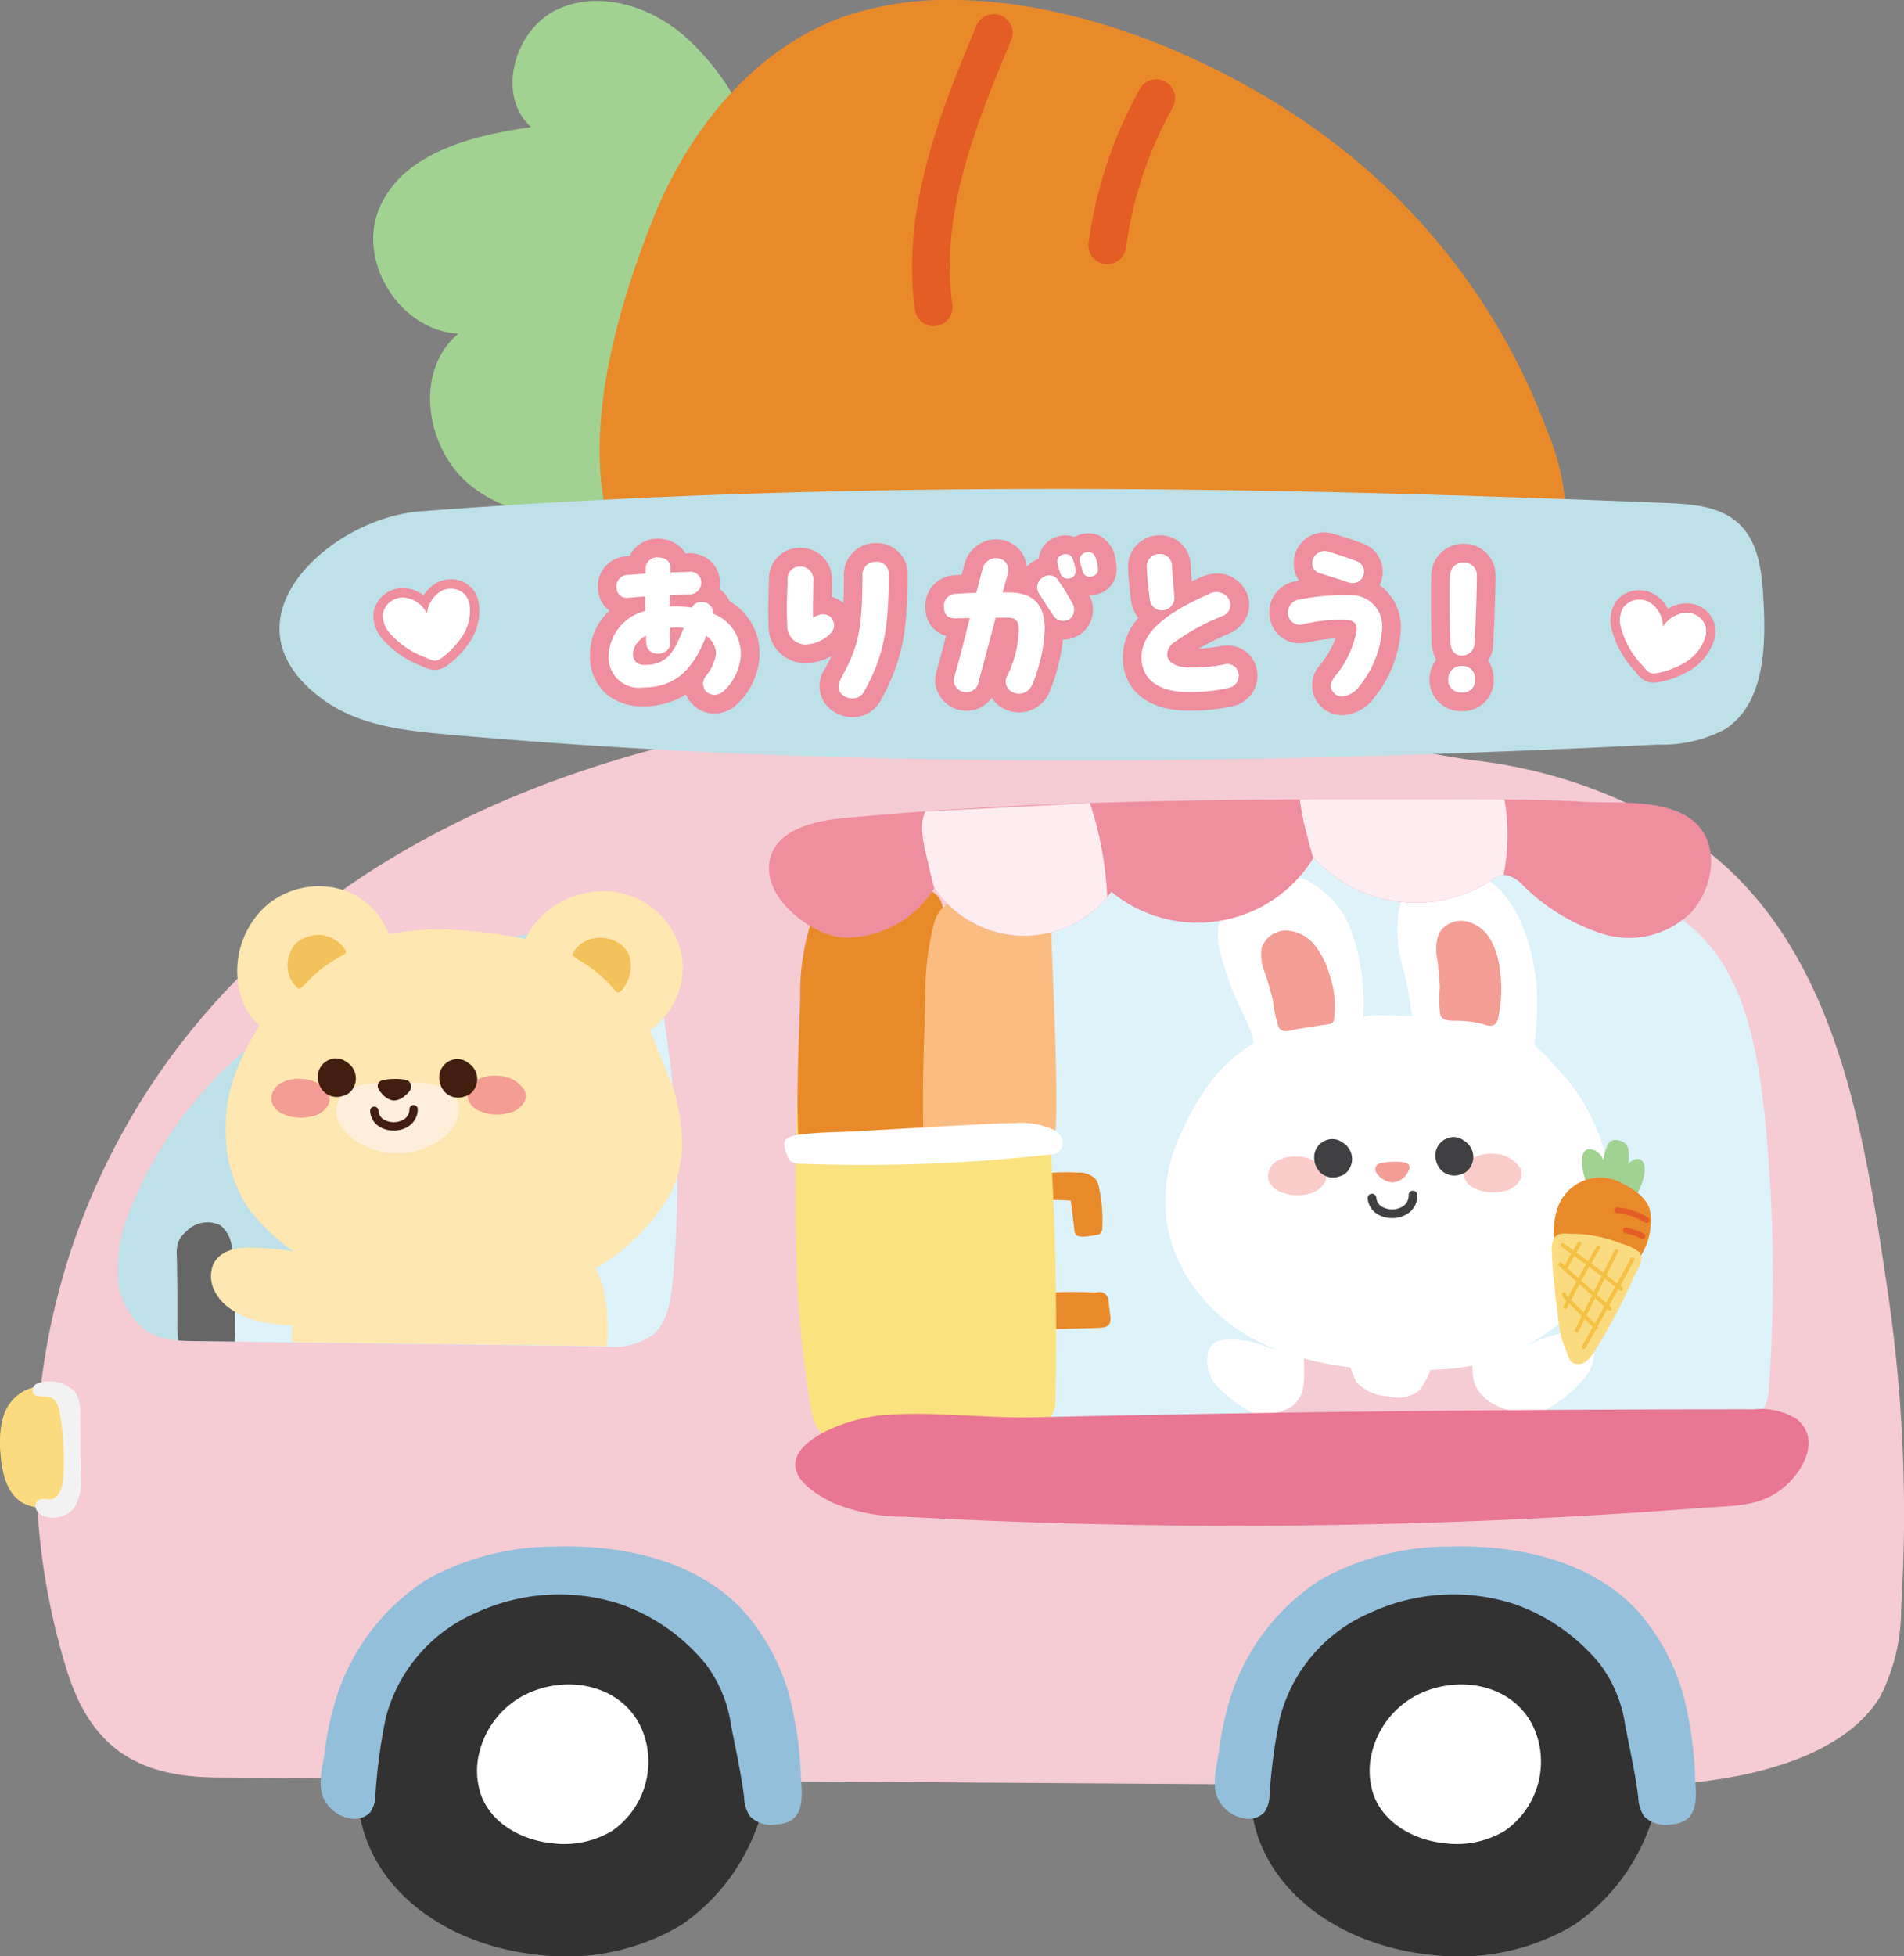 <svg id="グループ_3275" data-name="グループ 3275" xmlns="http://www.w3.org/2000/svg" xmlns:xlink="http://www.w3.org/1999/xlink" width="145.058" height="148.953" viewBox="0 0 145.058 148.953">
  <rect x="0" y="0" width="145.058" height="148.953" fill="#808080" stroke="none"/>
  <defs>
    <clipPath id="clip-path">
      <rect id="長方形_1431" data-name="長方形 1431" width="145.058" height="148.953" fill="none"/>
    </clipPath>
  </defs>
  <g id="グループ_3274" data-name="グループ 3274" clip-path="url(#clip-path)">
    <path id="パス_28415" data-name="パス 28415" d="M6.836,91.4q.174-.416.356-.828c11.54-26.16,40.415-36.675,68.93-36.917a134.2,134.2,0,0,1,21.991,1.551c5,.785,9.945,2.2,14.93,2.789a37.917,37.917,0,0,1,14.272,4.93c12.312,7.235,14.572,22.391,16.5,35.4a115.886,115.886,0,0,1,1.025,24.114,14.625,14.625,0,0,1-1.6,6.758c-1.5,2.487-4.281,4.085-7.155,5.061-5.4,1.837-11.3,1.82-17.052,1.782l-102.505-.688c-6.272-.042-9.664-2.439-11.465-8.253A52.484,52.484,0,0,1,6.836,91.4" fill="#f5cbd4"/>
    <path id="パス_28416" data-name="パス 28416" d="M35.411,121.893a16.22,16.22,0,0,0-7.783,10.086,13.721,13.721,0,0,0,.207,7.876c1.917,5.458,7.634,8.433,13.084,8.986a17.142,17.142,0,0,0,11.015-2.272A15.423,15.423,0,0,0,58.4,131.486c-1.865-11.4-14.324-14.335-22.99-9.593" fill="#323232"/>
    <path id="パス_28417" data-name="パス 28417" d="M39.774,129.169a6.735,6.735,0,0,0-3.232,4.188,5.7,5.7,0,0,0,.086,3.271c.8,2.266,3.17,3.5,5.433,3.731a7.119,7.119,0,0,0,4.574-.943,6.407,6.407,0,0,0,2.686-6.264c-.775-4.732-5.949-5.952-9.547-3.983" fill="#fff"/>
    <path id="パス_28418" data-name="パス 28418" d="M103.414,121.893a16.22,16.22,0,0,0-7.783,10.086,13.721,13.721,0,0,0,.207,7.876c1.917,5.458,7.634,8.433,13.084,8.986a17.142,17.142,0,0,0,11.015-2.272,15.423,15.423,0,0,0,6.467-15.083c-1.865-11.4-14.324-14.335-22.99-9.593" fill="#323232"/>
    <path id="パス_28419" data-name="パス 28419" d="M107.777,129.169a6.735,6.735,0,0,0-3.232,4.188,5.7,5.7,0,0,0,.086,3.271c.8,2.266,3.17,3.5,5.433,3.731a7.119,7.119,0,0,0,4.574-.943,6.407,6.407,0,0,0,2.686-6.264c-.775-4.732-5.949-5.952-9.547-3.983" fill="#fff"/>
    <path id="パス_28420" data-name="パス 28420" d="M61.755,87.144c-.156-4.741-.184-9.985,2.225-13.582,2.289-3.417,6.072-4.283,9.544-4.937,15.847-2.987,32.1-5.961,47.765-1.681,3.5.958,7.136,2.417,9.551,5.818s3.213,8.167,3.659,12.729a120.877,120.877,0,0,1,.282,20.037,4.087,4.087,0,0,1-.33,1.592,2.354,2.354,0,0,1-2.29,1.007l-35.085.459-17.9.234-8.77.114c-1.708.023-5.884,1.12-7.275-.407-2.454-2.693-1.38-17.246-1.38-21.383" fill="#def2fa"/>
    <path id="パス_28421" data-name="パス 28421" d="M83.537,98.417a.706.706,0,0,1,.927.7q.062.561.124,1.121a.915.915,0,0,1-.051.547c-.152.276-.524.319-.839.328-1.678.065-3.358.086-5.037.14-.616.019-1.228.153-1.846.121-.528-.027-.466-.212-.479-.724a13.973,13.973,0,0,1,.052-1.624.282.282,0,0,1,.034-.132.267.267,0,0,1,.12-.088,7.4,7.4,0,0,1,2.51-.328,39.224,39.224,0,0,1,4.485-.058" fill="#e98a2a"/>
    <path id="パス_28422" data-name="パス 28422" d="M83.524,94.043a.594.594,0,0,0,.305-.111.607.607,0,0,0,.149-.443,11.5,11.5,0,0,0-.24-3.012,1.69,1.69,0,0,0-.273-.7,1.753,1.753,0,0,0-1.342-.49,17.027,17.027,0,0,0-2.369.042.748.748,0,0,0-.408.12.7.7,0,0,0-.2.43,4.185,4.185,0,0,0-.057,1.106.518.518,0,0,0,.079.272.557.557,0,0,0,.512.124,18.631,18.631,0,0,1,1.9.04l.273,2.224a.739.739,0,0,0,.112.367c.224.3,1.242.079,1.559.03" fill="#e98a2a"/>
    <path id="パス_28423" data-name="パス 28423" d="M60.748,97.721A187.7,187.7,0,0,1,61,78.64a7.1,7.1,0,0,1,1.124-4.2c1.032-1.246,2.716-1.444,4.241-1.561,2.95-.225,5.9-.451,8.859-.534a3.662,3.662,0,0,1,3.081.92,4.626,4.626,0,0,1,.759,2.464,235.952,235.952,0,0,1,1.346,30.821,2.208,2.208,0,0,1-.241,1.161,1.758,1.758,0,0,1-1.09.625,42.2,42.2,0,0,1-8.427,1.273c-2.008.123-6.949,1.345-8.37-.851a4.3,4.3,0,0,1-.509-1.6,78.4,78.4,0,0,1-1.027-9.432" fill="#fae27f"/>
    <path id="パス_28424" data-name="パス 28424" d="M61.388,87.585a.613.613,0,0,1-.478-.462,3.048,3.048,0,0,1-.107-.828c-.128-3.407.06-6.893.164-10.305a17.536,17.536,0,0,1,.736-5.454,3.013,3.013,0,0,1,2.651-2.059c1.837-.318,3.675-.637,5.515-.769a1.643,1.643,0,0,1,1.908,1.164,10.969,10.969,0,0,1,.451,3.187c.082,1.78.868,14.937.162,15.015a99.918,99.918,0,0,1-10.775.53,1.173,1.173,0,0,1-.227-.019" fill="#e98a2a"/>
    <path id="パス_28425" data-name="パス 28425" d="M70.841,87.436c-.162-.038-.318-.149-.407-.461a3.585,3.585,0,0,1-.09-.828c-.1-3.407.064-6.892.16-10.305a20.362,20.362,0,0,1,.638-5.455,2.665,2.665,0,0,1,2.265-2.064,41.316,41.316,0,0,1,4.705-.78c.584-.05,1.242.007,1.626,1.161a12.7,12.7,0,0,1,.378,3.185c.066,1.781.712,14.936.11,15.016a73.035,73.035,0,0,1-9.191.55.862.862,0,0,1-.194-.019" fill="#fbbc81"/>
    <path id="パス_28426" data-name="パス 28426" d="M96.82,109.864a17.8,17.8,0,0,0,.2,2.069,3.177,3.177,0,0,0,1.1,2.231,3.837,3.837,0,0,0,1.51.57,4.418,4.418,0,0,0,2.439-.065c.688-.308.963-1.053,1.333-1.624l6.4.145a2.858,2.858,0,0,0,2,1.723,3.462,3.462,0,0,0,2.787-.461c1.328-.941,1.361-2.559,1.358-3.909a28.933,28.933,0,0,0-.536-5.424c-.152-.789-.386-2.334-1.275-2.782a3.991,3.991,0,0,0-1.185-.318,80.026,80.026,0,0,0-14.738-.459,1.141,1.141,0,0,0-.532.1.756.756,0,0,0-.306.528,28.772,28.772,0,0,0-.559,7.673" fill="#fff"/>
    <path id="パス_28427" data-name="パス 28427" d="M93.19,102.038a1.45,1.45,0,0,0-.833.349,1.257,1.257,0,0,0-.285.5,2.891,2.891,0,0,0,.622,2.631,10.725,10.725,0,0,0,5.4,3.067,1.408,1.408,0,0,0,.9.024,1.172,1.172,0,0,0,.435-.363,4.876,4.876,0,0,0,.625-3.743,1.2,1.2,0,0,0-.95-1.292c-.888-.285-1.791-.391-2.663-.68a7.059,7.059,0,0,0-3.25-.494" fill="#fff"/>
    <path id="パス_28428" data-name="パス 28428" d="M120.036,101.451a1.49,1.49,0,0,1,.866.253,1.2,1.2,0,0,1,.334.452,2.685,2.685,0,0,1-.352,2.576,10.742,10.742,0,0,1-5.072,3.461,1.465,1.465,0,0,1-.894.11,1.16,1.16,0,0,1-.469-.305,4.55,4.55,0,0,1-1-3.52,1.463,1.463,0,0,1,.343-1.06,1.576,1.576,0,0,1,.473-.268c.856-.359,1.745-.549,2.585-.91a7.308,7.308,0,0,1,3.189-.789" fill="#fff"/>
    <path id="パス_28429" data-name="パス 28429" d="M99.281,105.652a2.15,2.15,0,0,1-1.1,1.584,4.19,4.19,0,0,1-1.066.355l-.661.157a.423.423,0,0,0-.228.1.43.43,0,0,0-.083.234c-.176,1.255-.869,5.424,1.045,5.6.927.084,1.859.115,2.791.135a122.982,122.982,0,0,0,13.02-.406,19.562,19.562,0,0,0,2.426-.316,1.1,1.1,0,0,0,.6-.274,1.076,1.076,0,0,0,.21-.637,23.841,23.841,0,0,0,.01-4.43c-1.633-.422-3.367-.83-3.947-2.549-.224-.664.024-2.473-.592-2.911a.733.733,0,0,0-.425-.09l-1.819-.012c-.08,0-.436,2.011-.514,2.211a5.379,5.379,0,0,1-.837,1.492,2.615,2.615,0,0,1-2.326.433,3.562,3.562,0,0,1-2.428-1.062,5.81,5.81,0,0,1-.679-2.356.533.533,0,0,0-.148-.307.542.542,0,0,0-.276-.1,14.271,14.271,0,0,0-2.88-.037c-.127.938.1,2.157-.1,3.179" fill="#f5cbd4"/>
    <path id="パス_28430" data-name="パス 28430" d="M122.89,93.307a16.584,16.584,0,0,0-.693-5.814,16.288,16.288,0,0,0-2.013-4.247,19.175,19.175,0,0,0-1.65-2q-.429-.486-.873-.958c-.109-.115-.774-.655-.763-.787a24.261,24.261,0,0,0,.157-4.578c-.394-3.689-1.973-8.51-6.37-8.829a4.053,4.053,0,0,0-1.776.231,4.131,4.131,0,0,0-2.342,3.094,9.687,9.687,0,0,0,.241,4.01,25.373,25.373,0,0,1,.762,3.97c-.321-.022-3.705-.229-3.724.085a16.234,16.234,0,0,0-.776-6.231,7.062,7.062,0,0,0-3.493-4.2,5.041,5.041,0,0,0-5.088.535,4.663,4.663,0,0,0-1.643,4.346,20.309,20.309,0,0,0,1.692,4.892c.117.286,1.208,2.476.918,2.654C92.555,81.264,91,83.874,89.672,87a11.211,11.211,0,0,0-.808,3.124c-.042.363-.067.728-.077,1.092,0,.086,0,.171,0,.257-.034,4.755,3.22,8.877,7.434,10.848,4.027,1.884,8.914,2.209,13.3,1.97l.364-.022a17.994,17.994,0,0,0,3-.426,15.012,15.012,0,0,0,8.722-6.25,9.07,9.07,0,0,0,1.285-4.282" fill="#fff"/>
    <path id="パス_28431" data-name="パス 28431" d="M113.845,87.863a2.86,2.86,0,0,0-1.655.331,1.352,1.352,0,0,0-.648,1.456,1.592,1.592,0,0,0,1,.928,3.3,3.3,0,0,0,1.97.134,1.812,1.812,0,0,0,1.369-.975,1.029,1.029,0,0,0-.035-.756,2.415,2.415,0,0,0-2-1.118" fill="#faccc9"/>
    <path id="パス_28432" data-name="パス 28432" d="M98.94,88.076a2.861,2.861,0,0,0-1.655.331,1.352,1.352,0,0,0-.648,1.456,1.592,1.592,0,0,0,1,.928,3.3,3.3,0,0,0,1.97.134,1.812,1.812,0,0,0,1.369-.975,1.029,1.029,0,0,0-.035-.756,2.415,2.415,0,0,0-2-1.118" fill="#faccc9"/>
    <path id="パス_28433" data-name="パス 28433" d="M102.317,87.025a1.3,1.3,0,0,0-1.245-.216,1.4,1.4,0,0,0-.923,1.033,1.632,1.632,0,0,0,.392,1.391,1.415,1.415,0,0,0,1.466.36l-.035,0a1.236,1.236,0,0,0,.373-.132,1.2,1.2,0,0,0,.381-.347,1.5,1.5,0,0,0,.283-.851,1.456,1.456,0,0,0-.692-1.243" fill="#403f41"/>
    <path id="パス_28434" data-name="パス 28434" d="M111.553,86.874a1.3,1.3,0,0,0-1.245-.216,1.4,1.4,0,0,0-.923,1.033,1.632,1.632,0,0,0,.392,1.391,1.415,1.415,0,0,0,1.466.36l-.035,0a1.236,1.236,0,0,0,.373-.132,1.2,1.2,0,0,0,.381-.347,1.5,1.5,0,0,0,.283-.851,1.456,1.456,0,0,0-.692-1.243" fill="#403f41"/>
    <path id="パス_28435" data-name="パス 28435" d="M107.057,88.533a4.869,4.869,0,0,0-1.718.015.717.717,0,0,0-.457.193.5.5,0,0,0-.067.483,1.628,1.628,0,0,0,1.223.812,1.444,1.444,0,0,0,1.262-.857c.2-.363.053-.554-.243-.646" fill="#f39d94"/>
    <path id="パス_28436" data-name="パス 28436" d="M106.062,92.753a2.111,2.111,0,0,1-1.252-.385,1.547,1.547,0,0,1-.614-1.128.331.331,0,0,1,.66-.043.893.893,0,0,0,.348.64,1.572,1.572,0,0,0,1.713,0,.966.966,0,0,0,.4-.8.331.331,0,1,1,.66-.041,1.62,1.62,0,0,1-.669,1.375,2.116,2.116,0,0,1-1.249.383" fill="#403f41"/>
    <path id="パス_28437" data-name="パス 28437" d="M96.4,74.151a3.456,3.456,0,0,1-.265-2,1.944,1.944,0,0,1,1.884-1.291,2.931,2.931,0,0,1,2.12,1.082,6.17,6.17,0,0,1,1.112,2.168,7.422,7.422,0,0,1,.389,3.46.493.493,0,0,1-.151.331.507.507,0,0,1-.24.079L99,78.328c-.612.095-1.3.437-1.6-.144a10.687,10.687,0,0,1-.428-2.037c-.168-.672-.359-1.339-.578-2" fill="#f39d94"/>
    <path id="パス_28438" data-name="パス 28438" d="M109.511,73.083a3.456,3.456,0,0,1,.128-2.017,1.945,1.945,0,0,1,2.1-.9,2.928,2.928,0,0,1,1.87,1.472,6.152,6.152,0,0,1,.672,2.342,9.987,9.987,0,0,1-.149,3.553.787.787,0,0,1-.281.5.885.885,0,0,1-.706-.006,8.261,8.261,0,0,0-2.16-.3c-.441,0-1.113.055-1.265-.485a10.685,10.685,0,0,1-.026-2.081c-.035-.692-.093-1.383-.181-2.07" fill="#f39d94"/>
    <path id="パス_28439" data-name="パス 28439" d="M71.315,115.617q18.925.935,37.887.321,10.237-.332,20.452-1.114c2.427-.186,4.514-.041,6.366-1.665,1.395-1.222,2.713-3.633.84-5.115a5.15,5.15,0,0,0-3.238-.726q-18.222-.007-36.443.264-9.19.136-18.381.344c-3.811.086-7.595-.469-11.419-.173s-10.756,3.363-3.849,6.715a13.991,13.991,0,0,0,5.375,1.024q1.2.066,2.41.125" fill="#e97692"/>
    <path id="パス_28440" data-name="パス 28440" d="M51.6,90.007q0,1.688-.068,3.373-.066,1.625-.2,3.244c-.026.308-.053.616-.083.925-.142,1.488-.4,3.12-1.466,4.069a5.235,5.235,0,0,1-3.687.9l-.826-.01-21.683-.272-5.69-.072-2.939-.036-.188,0c-.4-.006-.8-.017-1.2-.052a5.243,5.243,0,0,1-2.338-.677,5.442,5.442,0,0,1-2.265-4.32,12.094,12.094,0,0,1,.976-5.024A30.952,30.952,0,0,1,23.278,76.77a44.588,44.588,0,0,1,14.631-5.206c3.226-.593,9.22-1.983,11.466,1.543a5.267,5.267,0,0,1,.591,1.361,14.365,14.365,0,0,1,.322,1.427q.083.44.159.88l.021.124q.149.855.276,1.713.054.36.1.721.087.631.165,1.262c.013.1.025.2.037.307s.024.2.035.3.025.221.037.332.023.2.033.3c.018.161.034.323.051.484.011.115.023.228.033.343l.039.413c.051.552.094,1.1.132,1.657.009.138.019.277.028.415.018.277.033.554.049.83.007.138.013.276.021.416q.041.83.061,1.661c.005.156.009.313.011.468,0,.121,0,.242.007.363q.009.563.01,1.125" fill="#bee0e9"/>
    <path id="パス_28441" data-name="パス 28441" d="M51.531,93.38q-.067,1.625-.2,3.243-.038.463-.082.925c-.142,1.489-.4,3.121-1.466,4.069a5.232,5.232,0,0,1-3.687.9l-.826-.01-21.683-.272-5.691-.071-2.938-.037-.189,0A21.249,21.249,0,0,1,17.9,99.677c1.511-1.018,3.013-1.911,3.615-2.35q.995-.725,1.985-1.456,4.584-3.381,9.068-6.9h0q1.131-.887,2.253-1.782.666-.53,1.329-1.064,1.25-1,2.491-2.021.965-.786,1.922-1.582,2.663-2.207,5.284-4.461c.28-.24.56-.482.839-.723q1.65-1.426,3.282-2.87c.136.466.233.948.322,1.427q.081.44.158.879c.007.042.015.083.022.125q.147.855.275,1.713c.037.24.071.481.1.721q.087.63.166,1.261c.012.1.024.205.037.308s.023.2.034.295.026.222.038.333.022.2.032.3c.019.161.035.323.051.484.011.114.023.228.034.342.013.139.025.276.038.414q.075.828.133,1.657l.027.415c.018.277.034.553.049.83.008.138.014.276.021.415q.041.831.062,1.662c.005.156.008.312.011.468,0,.121,0,.242.006.363q.037,2.25-.057,4.5" fill="#def2fa"/>
    <path id="パス_28442" data-name="パス 28442" d="M52.493,3.057C49.851.561,45.8-.811,42.5.7s-4.737,6.542-2.04,8.979c-4.539.651-9.787,1.97-11.569,6.194-1.716,4.068,1.635,9.347,6.046,9.526-3.428,2.8-2.544,8.786.907,11.562s8.4,2.9,12.677,1.765A12.486,12.486,0,0,0,54.5,35.562c1.826-1.923,2.6-4.6,3.123-7.2,1.787-8.957,2.005-18.561-5.132-25.3" fill="#a1d292"/>
    <path id="パス_28443" data-name="パス 28443" d="M106.833,53.367q.772-.189,1.533-.432c5.225-1.669,10.039-5.791,10.873-11.212a18.215,18.215,0,0,0-1.363-8.907,49.053,49.053,0,0,0-16.4-22.057C93.656,4.83,82.728.127,72.821,0a24.739,24.739,0,0,0-8.3,1.186c-6.971,2.38-12.056,8.654-14.777,15.5-4.391,11.044-8.19,27.056,5.377,33.166,4.729,2.13,10.04,2.475,15.217,2.789l21.7,1.315c4.943.3,10.007.586,14.79-.59" fill="#e98a2a"/>
    <path id="パス_28444" data-name="パス 28444" d="M71.129,24.833A1.436,1.436,0,0,1,69.71,23.6C68.6,15.85,71.813,8.13,74.4,1.927a1.435,1.435,0,0,1,2.65,1.1c-2.576,6.184-5.494,13.193-4.495,20.163a1.437,1.437,0,0,1-1.422,1.639" fill="#e35d25"/>
    <path id="パス_28445" data-name="パス 28445" d="M84.362,20.12a1.459,1.459,0,0,1-.2-.013,1.436,1.436,0,0,1-1.227-1.617A33.379,33.379,0,0,1,86.833,6.779a1.435,1.435,0,0,1,2.51,1.393,30.5,30.5,0,0,0-3.561,10.707,1.436,1.436,0,0,1-1.42,1.241" fill="#e35d25"/>
    <path id="パス_28446" data-name="パス 28446" d="M32.5,120.286a20.206,20.206,0,0,1,9.847-2.516c5.125-.151,10.6,1.052,14.158,4.747a16.276,16.276,0,0,1,3.958,8.067,28.672,28.672,0,0,1,.551,4.608c.046,1.073.339,2.783-.788,3.455a2.4,2.4,0,0,1-1.048.276,2.318,2.318,0,0,1-2.049-.62,2.84,2.84,0,0,1-.439-1.446c-.229-1.829-.643-3.658-.993-5.468a10.151,10.151,0,0,0-1.92-4.664,14.707,14.707,0,0,0-6.511-4.574,15.088,15.088,0,0,0-11.031.675,11.946,11.946,0,0,0-6.853,8.026,42.12,42.12,0,0,0-.785,5.881A2.3,2.3,0,0,1,28.21,138a1.65,1.65,0,0,1-1.518.466,2.724,2.724,0,0,1-2.012-1.472c-.527-1.078-.094-2.5.066-3.638a23.16,23.16,0,0,1,.717-3.546,16.633,16.633,0,0,1,7.041-9.52" fill="#93bfda"/>
    <path id="パス_28447" data-name="パス 28447" d="M100.622,120.286a20.206,20.206,0,0,1,9.847-2.516c5.125-.151,10.6,1.052,14.158,4.747a16.276,16.276,0,0,1,3.958,8.067,28.673,28.673,0,0,1,.551,4.608c.046,1.073.339,2.783-.788,3.455a2.4,2.4,0,0,1-1.048.276,2.319,2.319,0,0,1-2.049-.62,2.84,2.84,0,0,1-.439-1.446c-.229-1.829-.643-3.658-.993-5.468a10.151,10.151,0,0,0-1.92-4.664,14.707,14.707,0,0,0-6.511-4.574,15.088,15.088,0,0,0-11.031.675,11.946,11.946,0,0,0-6.853,8.026,42.12,42.12,0,0,0-.785,5.881A2.3,2.3,0,0,1,96.328,138a1.65,1.65,0,0,1-1.518.466A2.724,2.724,0,0,1,92.8,136.99c-.527-1.078-.094-2.5.066-3.638a23.159,23.159,0,0,1,.717-3.546,16.633,16.633,0,0,1,7.041-9.52" fill="#93bfda"/>
    <path id="パス_28448" data-name="パス 28448" d="M51.954,86.581a15.785,15.785,0,0,0-.658-3.709c-.1-.359-1.81-4.418-1.776-4.441.09-.062.179-.128.267-.2a5.788,5.788,0,0,0,2.132-5.622A6.154,6.154,0,0,0,47.334,68a6.717,6.717,0,0,0-6.263,1.973,5.618,5.618,0,0,0-1.034,1.523,36.606,36.606,0,0,0-5.1-.664,20.142,20.142,0,0,0-5.328.3A5.651,5.651,0,0,0,26.7,67.976a6.153,6.153,0,0,0-6.429,1,6.716,6.716,0,0,0-2.08,6.228,5.036,5.036,0,0,0,1.315,2.636c.087.086.178.168.272.245a18.868,18.868,0,0,0-1.9,3.807,11.492,11.492,0,0,0-.661,3.229q-.035.56-.021,1.118c0,.087,0,.175.009.263a10.374,10.374,0,0,0,1.772,5.57A15.01,15.01,0,0,0,27.4,97.539a32.366,32.366,0,0,0,11.622.952l.37-.041a18.377,18.377,0,0,0,3.042-.593A15.332,15.332,0,0,0,51,91.025a8.1,8.1,0,0,0,.951-4.444" fill="#fee7b0"/>
    <path id="パス_28449" data-name="パス 28449" d="M28.971,82.476a6.551,6.551,0,0,0-1.868.268,2.217,2.217,0,0,0-1.378,1.215,2.057,2.057,0,0,0,.212,1.749,3.791,3.791,0,0,0,1.307,1.241,5.69,5.69,0,0,0,6.74-.493,3.008,3.008,0,0,0,.925-1.508c.635-3.018-4.24-2.55-5.938-2.472" fill="#ffefda"/>
    <path id="パス_28450" data-name="パス 28450" d="M37.962,81.923a2.871,2.871,0,0,0-1.658.335,1.353,1.353,0,0,0-.648,1.461,1.6,1.6,0,0,0,1,.929,3.312,3.312,0,0,0,1.976.13,1.818,1.818,0,0,0,1.371-.979,1.032,1.032,0,0,0-.037-.759,2.418,2.418,0,0,0-2.008-1.117" fill="#f39d94"/>
    <path id="パス_28451" data-name="パス 28451" d="M23.017,82.163a2.871,2.871,0,0,0-1.658.335,1.353,1.353,0,0,0-.648,1.461,1.6,1.6,0,0,0,1,.929,3.312,3.312,0,0,0,1.976.13,1.818,1.818,0,0,0,1.371-.979,1.032,1.032,0,0,0-.037-.759,2.418,2.418,0,0,0-2.008-1.117" fill="#f39d94"/>
    <path id="パス_28452" data-name="パス 28452" d="M26.411,80.884a1.3,1.3,0,0,0-1.249-.215,1.4,1.4,0,0,0-.923,1.038,1.638,1.638,0,0,0,.4,1.394,1.416,1.416,0,0,0,1.47.358l-.034,0a1.251,1.251,0,0,0,.374-.132,1.2,1.2,0,0,0,.381-.349,1.507,1.507,0,0,0,.282-.854,1.462,1.462,0,0,0-.7-1.245" fill="#421e10"/>
    <path id="パス_28453" data-name="パス 28453" d="M35.662,80.936a1.3,1.3,0,0,0-1.249-.215,1.4,1.4,0,0,0-.923,1.038,1.638,1.638,0,0,0,.395,1.394,1.416,1.416,0,0,0,1.47.358l-.034,0a1.251,1.251,0,0,0,.374-.132,1.213,1.213,0,0,0,.381-.349,1.507,1.507,0,0,0,.282-.854,1.462,1.462,0,0,0-.7-1.245" fill="#421e10"/>
    <path id="パス_28454" data-name="パス 28454" d="M31.111,82.312l-.026-.018a.659.659,0,0,0-.235-.078,4.942,4.942,0,0,0-1.492,0,.784.784,0,0,0-.478.186.454.454,0,0,0-.068.465,1.315,1.315,0,0,0,.287.412,1.382,1.382,0,0,0,.879.529,1.294,1.294,0,0,0,.84-.345c.227-.181.532-.439.5-.771a.606.606,0,0,0-.2-.378" fill="#421e10"/>
    <path id="パス_28455" data-name="パス 28455" d="M30,86.088a2.034,2.034,0,0,1-1.238-.394A1.482,1.482,0,0,1,28.2,84.6a.316.316,0,0,1,.632-.028.853.853,0,0,0,.321.619,1.5,1.5,0,0,0,1.639.036.925.925,0,0,0,.4-.76.317.317,0,0,1,.633-.026,1.552,1.552,0,0,1-.667,1.3A2.007,2.007,0,0,1,30,86.088" fill="#421e10"/>
    <path id="パス_28456" data-name="パス 28456" d="M46.862,75.419a.4.4,0,0,0,.151.134c.151.061.305-.08.4-.211a2.7,2.7,0,0,0,.451-2.761,2.177,2.177,0,0,0-1.183-.993,2.546,2.546,0,0,0-2.389.261,1.815,1.815,0,0,0-.652.772.154.154,0,0,0-.013.12.173.173,0,0,0,.052.056,4.571,4.571,0,0,0,.423.313,10.123,10.123,0,0,1,2.758,2.309" fill="#f4c25b"/>
    <path id="パス_28457" data-name="パス 28457" d="M26.144,72.724a.4.4,0,0,0,.164-.117c.093-.135-.01-.315-.117-.439a2.471,2.471,0,0,0-1.814-.975,2.665,2.665,0,0,0-1.849.655,2.49,2.49,0,0,0-.433,2.591,1.809,1.809,0,0,0,.609.807.153.153,0,0,0,.114.039.163.163,0,0,0,.066-.038,4.343,4.343,0,0,0,.4-.344,10.153,10.153,0,0,1,2.862-2.179" fill="#f4c25b"/>
    <path id="パス_28458" data-name="パス 28458" d="M46.247,102.5l-24-.3a13.361,13.361,0,0,1,1.4-6.134c.082-.139.17-.276.262-.411,1.313-1.9,3.978-2.386,6.127-2.578a46.368,46.368,0,0,1,9.245.093,9.027,9.027,0,0,1,4.353,1.333,5.729,5.729,0,0,1,1.735,2.077,7.794,7.794,0,0,1,.661,1.856,14.711,14.711,0,0,1,.214,4.065" fill="#fee7b0"/>
    <path id="パス_28459" data-name="パス 28459" d="M17.892,102.161h0q-1.47-.02-2.939-.037l-.188,0c-.4-.006-.8-.017-1.2-.052a13.933,13.933,0,0,1-.053-1.528c.007-1.631,0-3.26-.04-4.9a2.76,2.76,0,0,1,.112-1.061,2.072,2.072,0,0,1,.545-.752c.028-.026.056-.052.085-.077a2.215,2.215,0,0,1,2.572-.449,2.382,2.382,0,0,1,.875,1.9c.091,1.509.2,2.979.238,4.47.023.818.026,1.643,0,2.484" fill="#666"/>
    <path id="パス_28460" data-name="パス 28460" d="M19,95c-1.069,0-2.336.255-2.785,1.366A2.432,2.432,0,0,0,16.3,98.21a3.554,3.554,0,0,0,1.144,1.371c1.548,1.163,3.5,1.291,5.35,1.384l1.479.073a1.966,1.966,0,0,0,.983-.119c.64-.315.871-1.207.974-1.995.326-2.5.125-2.833-2-3.279A25.533,25.533,0,0,0,19,95" fill="#fee7b0"/>
    <path id="パス_28461" data-name="パス 28461" d="M120.52,88.407c.007-.578.207-1.109.955-.821a1.271,1.271,0,0,1,.682.79,3.235,3.235,0,0,1,.26-1.027.922.922,0,0,1,.29-.449.808.808,0,0,1,.657-.048.851.851,0,0,1,.687.628c.047.208.108,1.027-.058,1.187.26-.251.61-.521.946-.387s.4.6.355.973a4.163,4.163,0,0,1-.408,1.328,1.916,1.916,0,0,1-.7.824,2.515,2.515,0,0,1-2.012-.077c-.565-.186-1.118-.355-1.259-.971-.1-.443-.259-.871-.338-1.321a3.472,3.472,0,0,1-.056-.629" fill="#a1d292"/>
    <path id="パス_28462" data-name="パス 28462" d="M118.677,91.952a3.434,3.434,0,0,1,4.27-2.124,5.7,5.7,0,0,1,1.366.7,3.241,3.241,0,0,1,1.247,1.236,2.5,2.5,0,0,1,.208.83,5.1,5.1,0,0,1-.806,3.1,2.735,2.735,0,0,1-.762.866,2.787,2.787,0,0,1-1.944.3,11.192,11.192,0,0,1-1.767-.423,4.479,4.479,0,0,1-1.283-.563c-1.1-.777-.932-2.788-.529-3.922" fill="#e98a2a"/>
    <path id="パス_28463" data-name="パス 28463" d="M125.44,93.128a.223.223,0,0,1-.118-.034,4.766,4.766,0,0,0-2.135-.714.222.222,0,0,1,.038-.443,5.239,5.239,0,0,1,2.334.781.222.222,0,0,1-.119.41" fill="#e35d25"/>
    <path id="パス_28464" data-name="パス 28464" d="M125.137,94.346a.221.221,0,0,1-.1-.022,5.493,5.493,0,0,0-1.219-.419.222.222,0,1,1,.094-.434,5.946,5.946,0,0,1,1.317.453.222.222,0,0,1-.1.422" fill="#e35d25"/>
    <path id="パス_28465" data-name="パス 28465" d="M119.222,102.618c.051.127.1.254.155.382.129.314.167.643.51.807a.969.969,0,0,0,.961-.151,2.713,2.713,0,0,0,.646-.783,42.89,42.89,0,0,0,2.985-5.643c.233-.532.913-1.442.357-1.931a4.369,4.369,0,0,0-1.305-.6,10.315,10.315,0,0,0-1.839-.548,10.1,10.1,0,0,0-1.908-.2c-.473,0-1.079-.147-1.375.329a1.869,1.869,0,0,0-.178,1.067c.06,1.591.25,3.173.439,4.754a13.217,13.217,0,0,0,.287,1.737,6.293,6.293,0,0,0,.265.781" fill="#fbdb80"/>
    <path id="パス_28466" data-name="パス 28466" d="M120.665,102.716a.148.148,0,0,1-.075-.02.151.151,0,0,1-.056-.207c.648-1.136,1.293-2.29,1.916-3.428.207-.379.422-.76.629-1.129.387-.687.788-1.4,1.151-2.111a.151.151,0,0,1,.27.137c-.366.719-.768,1.433-1.157,2.123-.207.368-.421.748-.627,1.125-.624,1.14-1.27,2.295-1.919,3.434a.151.151,0,0,1-.132.076" fill="#f4c146"/>
    <path id="パス_28467" data-name="パス 28467" d="M120.129,101.463a.151.151,0,0,1-.135-.219l3-6.026a.151.151,0,1,1,.271.135l-3,6.026a.152.152,0,0,1-.136.084" fill="#f4c146"/>
    <path id="パス_28468" data-name="パス 28468" d="M119.256,99.677a.151.151,0,0,1-.135-.219c.775-1.546,1.627-3.077,2.532-4.551a.151.151,0,0,1,.258.158c-.9,1.467-1.748,2.99-2.52,4.528a.151.151,0,0,1-.135.084" fill="#f4c146"/>
    <path id="パス_28469" data-name="パス 28469" d="M119.32,96.6a.147.147,0,0,1-.073-.019.151.151,0,0,1-.059-.206c.325-.586.665-1.174,1.01-1.748a.152.152,0,0,1,.26.157c-.344.57-.682,1.155-1,1.738a.152.152,0,0,1-.133.078" fill="#f4c146"/>
    <path id="パス_28470" data-name="パス 28470" d="M123.5,98.3a.152.152,0,0,1-.094-.033c-1.442-1.145-2.935-2.266-4.437-3.331a.152.152,0,0,1-.036-.211.15.15,0,0,1,.211-.036c1.507,1.068,3,2.192,4.45,3.341a.151.151,0,0,1,.025.213.153.153,0,0,1-.119.057" fill="#f4c146"/>
    <path id="パス_28471" data-name="パス 28471" d="M122.632,99.807a.151.151,0,0,1-.1-.039L118.774,96.4a.152.152,0,0,1,.2-.226l3.757,3.364a.151.151,0,0,1-.1.264" fill="#f4c146"/>
    <path id="パス_28472" data-name="パス 28472" d="M121.609,101.243a.155.155,0,0,1-.107-.044L119.279,99a.97.97,0,0,1-.272-.387.152.152,0,1,1,.29-.088.71.71,0,0,0,.195.259l2.223,2.2a.151.151,0,0,1,0,.214.152.152,0,0,1-.108.045" fill="#f4c146"/>
    <path id="パス_28473" data-name="パス 28473" d="M73.867,85.658c1.147-.062,2.3-.123,3.447-.135a6.035,6.035,0,0,1,2.971.5c.8.464.98,1.486.088,1.854A127.544,127.544,0,0,1,61.1,88.62a1.624,1.624,0,0,1-.786-.139.737.737,0,0,1-.3-.4c-.406-1.039-.551-1.482.941-1.683,1.4-.189,2.931-.176,4.353-.259q4.277-.249,8.556-.481" fill="#fff"/>
    <path id="パス_28474" data-name="パス 28474" d="M24.831,53.423c2.646,1.837,6.008,2.214,9.217,2.5C64.7,58.66,95.561,58.211,126.3,56.7a10.2,10.2,0,0,0,5.118-1.168c2.981-1.928,3.126-6.159,2.941-9.7-.111-2.143-.325-4.516-1.9-5.973-1.435-1.327-3.567-1.48-5.52-1.56-31.644-1.29-63.375-1.775-94.953.642-6.921.529-15.713,8.541-7.154,14.484" fill="#bee0e9"/>
    <path id="パス_28475" data-name="パス 28475" d="M33.139,51.02a2.185,2.185,0,0,1-.92-.265l-.109-.048a7.32,7.32,0,0,1-3.054-2.151,2.64,2.64,0,0,1-.6-1.906A2.247,2.247,0,0,1,30.7,44.783l.107,0a2.675,2.675,0,0,1,1.466.558,2.68,2.68,0,0,1,.988-.952,2.3,2.3,0,0,1,1.1-.276,2.105,2.105,0,0,1,1.7.809,2.411,2.411,0,0,1,.423,1.064,4.2,4.2,0,0,1-.816,3.067,7,7,0,0,1-1.479,1.531,1.731,1.731,0,0,1-1.054.434" fill="#ee8e9e"/>
    <path id="パス_28476" data-name="パス 28476" d="M29.626,48.131a1.978,1.978,0,0,1-.462-1.39A1.554,1.554,0,0,1,30.776,45.5a2.184,2.184,0,0,1,1.752,1.227A2.274,2.274,0,0,1,33.6,45.015a1.514,1.514,0,0,1,1.89.333,1.7,1.7,0,0,1,.292.754,3.529,3.529,0,0,1-.695,2.543,6.362,6.362,0,0,1-1.327,1.375c-.571.432-.715.324-1.366.036a6.627,6.627,0,0,1-2.772-1.925" fill="#fff"/>
    <path id="パス_28477" data-name="パス 28477" d="M125.976,51.987a1.608,1.608,0,0,1-1.318-.773l-.077-.09a7.315,7.315,0,0,1-1.809-3.267,2.639,2.639,0,0,1,.295-1.976,2.142,2.142,0,0,1,1.819-.93,2.329,2.329,0,0,1,1.111.278,2.67,2.67,0,0,1,1.075,1.142,2.67,2.67,0,0,1,1.3-.426l.1,0a2.205,2.205,0,0,1,2.187,1.7,2.41,2.41,0,0,1-.084,1.142,4.206,4.206,0,0,1-2.074,2.4,7.026,7.026,0,0,1-2,.731,2.74,2.74,0,0,1-.532.062" fill="#ee8e9e"/>
    <path id="パス_28478" data-name="パス 28478" d="M123.47,47.722a1.98,1.98,0,0,1,.191-1.452,1.555,1.555,0,0,1,1.994-.417,2.183,2.183,0,0,1,1.04,1.869,2.276,2.276,0,0,1,1.714-1.067,1.516,1.516,0,0,1,1.556,1.125,1.708,1.708,0,0,1-.067.805,3.528,3.528,0,0,1-1.735,1.985,6.373,6.373,0,0,1-1.794.658c-.7.14-.786-.02-1.245-.563a6.638,6.638,0,0,1-1.654-2.943" fill="#fff"/>
    <path id="パス_28479" data-name="パス 28479" d="M1.835,105.918A3.3,3.3,0,0,0,.216,108a7.662,7.662,0,0,0-.176,2.7c.1,1.426.46,3.031,1.7,3.747a3.458,3.458,0,0,0,2.3.3,1.918,1.918,0,0,0,1.466-.859,2.18,2.18,0,0,0,.176-.792,34.876,34.876,0,0,0,.092-4.976c-.116-2.175-1.92-3.187-3.937-2.206" fill="#fbdb80"/>
    <path id="パス_28480" data-name="パス 28480" d="M5.754,106.028a2.893,2.893,0,0,1,.356,1.663q.024,2.367.049,4.735a4,4,0,0,1-.428,2.268,2.041,2.041,0,0,1-2.337.771,1.088,1.088,0,0,1-.63-.509.582.582,0,0,1,.173-.736c.266-.16.608-.016.915-.055.64-.082.892-.867.955-1.509a20.046,20.046,0,0,0-.237-4.963c-.077-.5-.23-1.093-.708-1.27-.461-.171-1.155.061-1.349-.391a.558.558,0,0,1,.253-.647,2.7,2.7,0,0,1,2.988.643" fill="#f2f2f2"/>
    <path id="パス_28481" data-name="パス 28481" d="M128.951,69.368a6.732,6.732,0,0,1-6.746,1.775,15.152,15.152,0,0,1-6.226-3.774,2.2,2.2,0,0,0-1.425-.753c-.031,0-.061,0-.093.007a2.2,2.2,0,0,0-.919.456A10.513,10.513,0,0,1,100.083,65.3c-.006.009-.012.019-.019.028A10.356,10.356,0,0,1,84.672,67.91q-.15.2-.314.4h0A8.247,8.247,0,0,1,71.191,67.6l-.011.016h0A7.9,7.9,0,0,1,64.254,71.4c-2.315-.184-5.614-2.653-5.668-5.19-.06-2.883,3.264-3.679,5.505-3.893q3.2-.306,6.4-.53c4.173-.3,8.351-.5,12.534-.637,5.331-.178,10.667-.251,16-.278,4.193-.021,8.386-.013,12.577-.006,1,0,2.007,0,3.011.012,1.968.015,3.936.056,5.9.171,2.454.144,5.6-.2,7.81,1,2.778,1.5,2.444,5.155.621,7.316" fill="#ee8e9e"/>
    <path id="パス_28482" data-name="パス 28482" d="M84.358,68.307h0a8.246,8.246,0,0,1-13.167-.7l-.011.015c-.154-.5-.277-1.015-.388-1.523-.326-1.484-.848-3.127-.3-4.307l12.534-.637c.066.158.12.322.17.484a26.707,26.707,0,0,1,1.161,6.671" fill="#fdedf1"/>
    <path id="パス_28483" data-name="パス 28483" d="M114.554,66.616c-.031,0-.061,0-.093.007a2.208,2.208,0,0,0-.919.456,10.513,10.513,0,0,1-13.459-1.78c-.006.009-.012.019-.019.028-.182-.533-.326-1.081-.455-1.624a17.106,17.106,0,0,1-.578-2.829c4.193-.02,8.386-.013,12.577-.006,1,0,2.007,0,3.011.012a16.1,16.1,0,0,1-.065,5.736" fill="#fdedf1"/>
    <path id="パス_28484" data-name="パス 28484" d="M54.426,54.332a2.359,2.359,0,0,1-1.728-.767,2,2,0,0,1-.433-.694A6.018,6.018,0,0,1,49,53.779h0a4.145,4.145,0,0,1-2.835-.957,3.827,3.827,0,0,1-1.216-2.995,4.513,4.513,0,0,1,1.485-3.319,2.227,2.227,0,0,1-.873-1.6,2.3,2.3,0,0,1,2.005-2.538c.144-.008.278-.016.4-.025a2.327,2.327,0,0,1,2.175-1.322,2.461,2.461,0,0,1,1.766.706,2.092,2.092,0,0,1,.311.407l.238-.007a2.375,2.375,0,0,1,1.776.686,2.25,2.25,0,0,1,.608,1.707,2.052,2.052,0,0,1-.036.315,2.125,2.125,0,0,1,.764.936,4.592,4.592,0,0,1,2.3,4.041,5.43,5.43,0,0,1-1.732,3.827,2.477,2.477,0,0,1-1.709.692" fill="#ee8e9e"/>
    <path id="パス_28485" data-name="パス 28485" d="M64.936,54.608a2.566,2.566,0,0,1-1.39-.405,2.307,2.307,0,0,1-.69-3.286c.185-.342.35-.652.5-.957a4.551,4.551,0,0,1-1.975.542H61.3a2.805,2.805,0,0,1-2.745-2.889l0-.117c-.013-.374-.024-.716-.024-1.058,0-.494.015-.962.03-1.433.01-.3.02-.6.025-.914a2.334,2.334,0,0,1,2.377-2.379,2.4,2.4,0,0,1,2.431,2.473s-.019,1.1-.022,1.261a2.641,2.641,0,0,1,.553.243,2.026,2.026,0,0,1,.327.235c.029-.582.044-1.249.044-2.029a2.406,2.406,0,0,1,2.346-2.542h.113a2.332,2.332,0,0,1,2.39,2.377c0,4.565-.468,6.734-2.084,9.671a2.421,2.421,0,0,1-2.117,1.207" fill="#ee8e9e"/>
    <path id="パス_28486" data-name="パス 28486" d="M77.658,54.249a2.673,2.673,0,0,1-1.122-.255,2.309,2.309,0,0,1-.979-.852,2.385,2.385,0,0,1-4.312-1.325,2.671,2.671,0,0,1,.1-.676c.221-.763.46-1.662.732-2.723a2.106,2.106,0,0,1-.977-.572,2.28,2.28,0,0,1-.6-1.628,2.312,2.312,0,0,1,2.218-2.411c.163-.016.351-.029.554-.04l.219-.839a2.5,2.5,0,0,1,2.384-1.86,2.233,2.233,0,0,1,.338.025,2.347,2.347,0,0,1,1.653,1.018,2.281,2.281,0,0,1,.357,1.039,2.582,2.582,0,0,1,.913-.606,1.922,1.922,0,0,1,.236-.757,2.093,2.093,0,0,1,1.814-1.016,2.147,2.147,0,0,1,.685.112,2.119,2.119,0,0,1,1.042-.276,2.006,2.006,0,0,1,.9.206,2.46,2.46,0,0,1,1.2,1.9c.006.035.012.07.016.105a3.8,3.8,0,0,1,.038.465A1.939,1.939,0,0,1,83.68,45.23a2.222,2.222,0,0,1-.671.1h-.026a2.3,2.3,0,0,1-.621,2.931A2.37,2.37,0,0,1,81,48.7h-.022a14.275,14.275,0,0,1-1.014,3.968,2.522,2.522,0,0,1-2.3,1.581" fill="#ee8e9e"/>
    <path id="パス_28487" data-name="パス 28487" d="M90.228,54.11c-2.91-.1-4.685-1.661-4.685-4.062a4.5,4.5,0,0,1,1.183-2.994,2.608,2.608,0,0,1-.55-1.319c-.063-.489-.215-1.725-.232-2.557a2.385,2.385,0,0,1,2.418-2.419A2.319,2.319,0,0,1,90.709,43c.022.406.053.842.087,1.27q.372-.176.74-.336a3.123,3.123,0,0,1,1.2-.262,2.411,2.411,0,0,1,2.019,1.085,2.23,2.23,0,0,1,.327,1.914,2.473,2.473,0,0,1-1.434,1.56c-.969.428-1.773.839-2.358,1.171a13.784,13.784,0,0,0,1.695-.2,2.9,2.9,0,0,1,.512-.046,2.244,2.244,0,0,1,2.232,1.723.9.9,0,0,1,.021.1,2.965,2.965,0,0,1,.047.48,2.356,2.356,0,0,1-1.751,2.276,13.868,13.868,0,0,1-3.377.376Z" fill="#ee8e9e"/>
    <path id="パス_28488" data-name="パス 28488" d="M102.244,54.456a2.266,2.266,0,0,1-1.678-.73,2.289,2.289,0,0,1,.052-3.142,7.536,7.536,0,0,0,1.13-1.977,15.09,15.09,0,0,0-2.174.318,2.7,2.7,0,0,1-.542.056,2.294,2.294,0,0,1-1.684-.7,2.417,2.417,0,0,1-.646-1.684,2.373,2.373,0,0,1,1.988-2.33c.091-.02.185-.039.282-.058a2.038,2.038,0,0,1-.173-.283,2.35,2.35,0,0,1-.1-1.816,2.322,2.322,0,0,1,2.221-1.567,2.391,2.391,0,0,1,.494.057c.726.194,1.856.579,2.393.778a2.272,2.272,0,0,1,1.535,2.149,2.3,2.3,0,0,1-.239,1.025,3.982,3.982,0,0,1,1.622,3.344,9.056,9.056,0,0,1-2.043,5.239,3.147,3.147,0,0,1-2.435,1.326" fill="#ee8e9e"/>
    <path id="パス_28489" data-name="パス 28489" d="M111.37,54.151a2.38,2.38,0,0,1-2.46-2.4,2.458,2.458,0,0,1,.511-1.516,2.745,2.745,0,0,1-.342-1.221c-.056-1.109-.089-4.312-.027-5.326a2.416,2.416,0,0,1,2.442-2.276,2.385,2.385,0,0,1,2.445,2.36c0,1.26-.112,4.371-.2,5.488a2.066,2.066,0,0,1-.37,1.04,2.544,2.544,0,0,1,.43,1.451,2.339,2.339,0,0,1-2.432,2.4" fill="#ee8e9e"/>
    <path id="パス_28490" data-name="パス 28490" d="M55.145,52.619a1.08,1.08,0,0,1-.719.291.933.933,0,0,1-.691-.319.922.922,0,0,1,.069-1.147,3.255,3.255,0,0,0,.746-1.728,1.7,1.7,0,0,0-.746-1.3c-1.106,2.876-2.585,3.913-4.825,3.94a2.327,2.327,0,0,1-2.613-2.529,3.672,3.672,0,0,1,2.793-3.305V45.416c-.428.028-.885.07-1.355.111a.775.775,0,0,1-.829-.719.88.88,0,0,1,.719-1.023c.511-.027,1.009-.069,1.479-.1a3.964,3.964,0,0,0,.014-.4.864.864,0,0,1,.953-.843c.484,0,.954.263.941.788,0,.111-.014.235-.014.36l1.424-.042a.816.816,0,0,1,.926.913.879.879,0,0,1-.829.8c-.54.013-1.051.041-1.549.055,0,.29-.014.58-.014.871a8.2,8.2,0,0,1,1.673.083.846.846,0,0,1,.926-.415.814.814,0,0,1,.7.871,3.259,3.259,0,0,1,2.115,3.083,4,4,0,0,1-1.3,2.806M52.09,47.808a4.4,4.4,0,0,0-1.051,0c0,.415,0,.816.014,1.161.028,1.009-1.742,1.12-1.811.056-.014-.194-.027-.4-.027-.636a2.248,2.248,0,0,0-.733.649c-.484.719-.263,1.562.525,1.59,1.576.042,2.267-.65,3.083-2.82" fill="#fff"/>
    <path id="パス_28491" data-name="パス 28491" d="M63.332,48.181a2.853,2.853,0,0,1-1.991.9,1.413,1.413,0,0,1-1.368-1.52c-.014-.4-.028-.761-.028-1.12,0-.8.042-1.535.055-2.323a.922.922,0,0,1,.955-.981.982.982,0,0,1,1.008,1.05c-.013.968-.041,1.811-.027,2.834.622-.318.912-.3,1.272-.1a.872.872,0,0,1,.124,1.259m3.415-5.406a.909.909,0,0,1,.967.954c0,4.438-.469,6.373-1.907,8.986a1.006,1.006,0,0,1-.871.47,1.156,1.156,0,0,1-.622-.18c-.609-.387-.47-.926-.208-1.41,1.189-2.2,1.6-3.387,1.6-7.7a1,1,0,0,1,.981-1.12Z" fill="#fff"/>
    <path id="パス_28492" data-name="パス 28492" d="M79.593,47.849a12,12,0,0,1-.94,4.258,1.1,1.1,0,0,1-1,.719,1.259,1.259,0,0,1-.525-.124.9.9,0,0,1-.36-1.3,8.4,8.4,0,0,0,.844-3.373c-.014-.691-.111-.995-.885-.995H75.86L74.533,52.01a.889.889,0,0,1-.9.692.918.918,0,0,1-.968-.885,1.374,1.374,0,0,1,.056-.332c.318-1.092.691-2.544,1.161-4.424-.373.014-.733.014-1.037.028-.663.013-.926-.3-.926-.871a.9.9,0,0,1,.926-.995c.415-.042.968-.056,1.535-.083l.484-1.853A1.059,1.059,0,0,1,76,42.5c.636.1.954.567.747,1.327l-.36,1.286h.443c2.046,0,2.737,1.05,2.765,2.737m2.059-1.991a.95.95,0,0,1-.11,1.244.911.911,0,0,1-1.3-.234c-.388-.581-.72-1.106-1.079-1.66a.869.869,0,0,1,.318-1.257.8.8,0,0,1,1.134.234,14.909,14.909,0,0,1,1.036,1.673m.236-2.751c.1.443.068.788-.291.9a.592.592,0,0,1-.829-.387c-.18-.608-.3-.871-.152-1.147a.709.709,0,0,1,.815-.236c.235.083.36.4.457.871m1.755.18a.525.525,0,0,1-.373.581.569.569,0,0,1-.8-.4c-.166-.609-.29-.871-.138-1.134a.712.712,0,0,1,.581-.3.6.6,0,0,1,.262.055c.221.1.346.429.443.912a2.735,2.735,0,0,1,.027.291" fill="#fff"/>
    <path id="パス_28493" data-name="パス 28493" d="M86.965,50.047c0-2.17,2.53-3.663,5.143-4.811a1.1,1.1,0,0,1,1.479.332.893.893,0,0,1-.5,1.355A17.534,17.534,0,0,0,89.343,49a1.146,1.146,0,0,0-.415.843c0,.5.525.926,1.507.981a12.063,12.063,0,0,0,2.793-.221.866.866,0,0,1,1.119.609,1.507,1.507,0,0,1,.028.249.933.933,0,0,1-.733.912,12.318,12.318,0,0,1-2.972.318h-.442c-1.894-.069-3.263-.913-3.263-2.641m.4-6.9a.95.95,0,0,1,1-.968.9.9,0,0,1,.926.885c.041.76.11,1.6.18,2.323a.97.97,0,0,1-.94,1.092.948.948,0,0,1-.941-.927c-.083-.635-.207-1.714-.221-2.405" fill="#fff"/>
    <path id="パス_28494" data-name="パス 28494" d="M101.719,51.485a7.468,7.468,0,0,0,1.645-3.539c0-.511-.276-.719-.871-.76a12.9,12.9,0,0,0-3.207.345.9.9,0,0,1-1.161-.94.981.981,0,0,1,.871-.94,17.558,17.558,0,0,1,3.912-.331,2.357,2.357,0,0,1,2.392,2.571,7.7,7.7,0,0,1-1.756,4.382,1.758,1.758,0,0,1-1.3.76.841.841,0,0,1-.636-.276c-.346-.373-.263-.815.11-1.272m-1.23-7.852a.787.787,0,0,1-.442-1.079.909.909,0,0,1,.871-.594,1.051,1.051,0,0,1,.207.028c.608.166,1.7.539,2.184.719a.849.849,0,0,1,.608.815.874.874,0,0,1-1.175.83c-.58-.194-1.479-.484-2.253-.719" fill="#fff"/>
    <path id="パス_28495" data-name="パス 28495" d="M110.333,51.748a1,1,0,0,1,1.037-1.037.957.957,0,0,1,1.009,1.037.916.916,0,0,1-1.009.981.955.955,0,0,1-1.037-.981m1.01-1.825c-.4,0-.8-.276-.844-.995-.054-1.092-.083-4.244-.027-5.157a.989.989,0,0,1,1.022-.94.973.973,0,0,1,1.024.968c0,1.161-.111,4.258-.194,5.35a.966.966,0,0,1-.981.774" fill="#fff"/>
  </g>
</svg>
